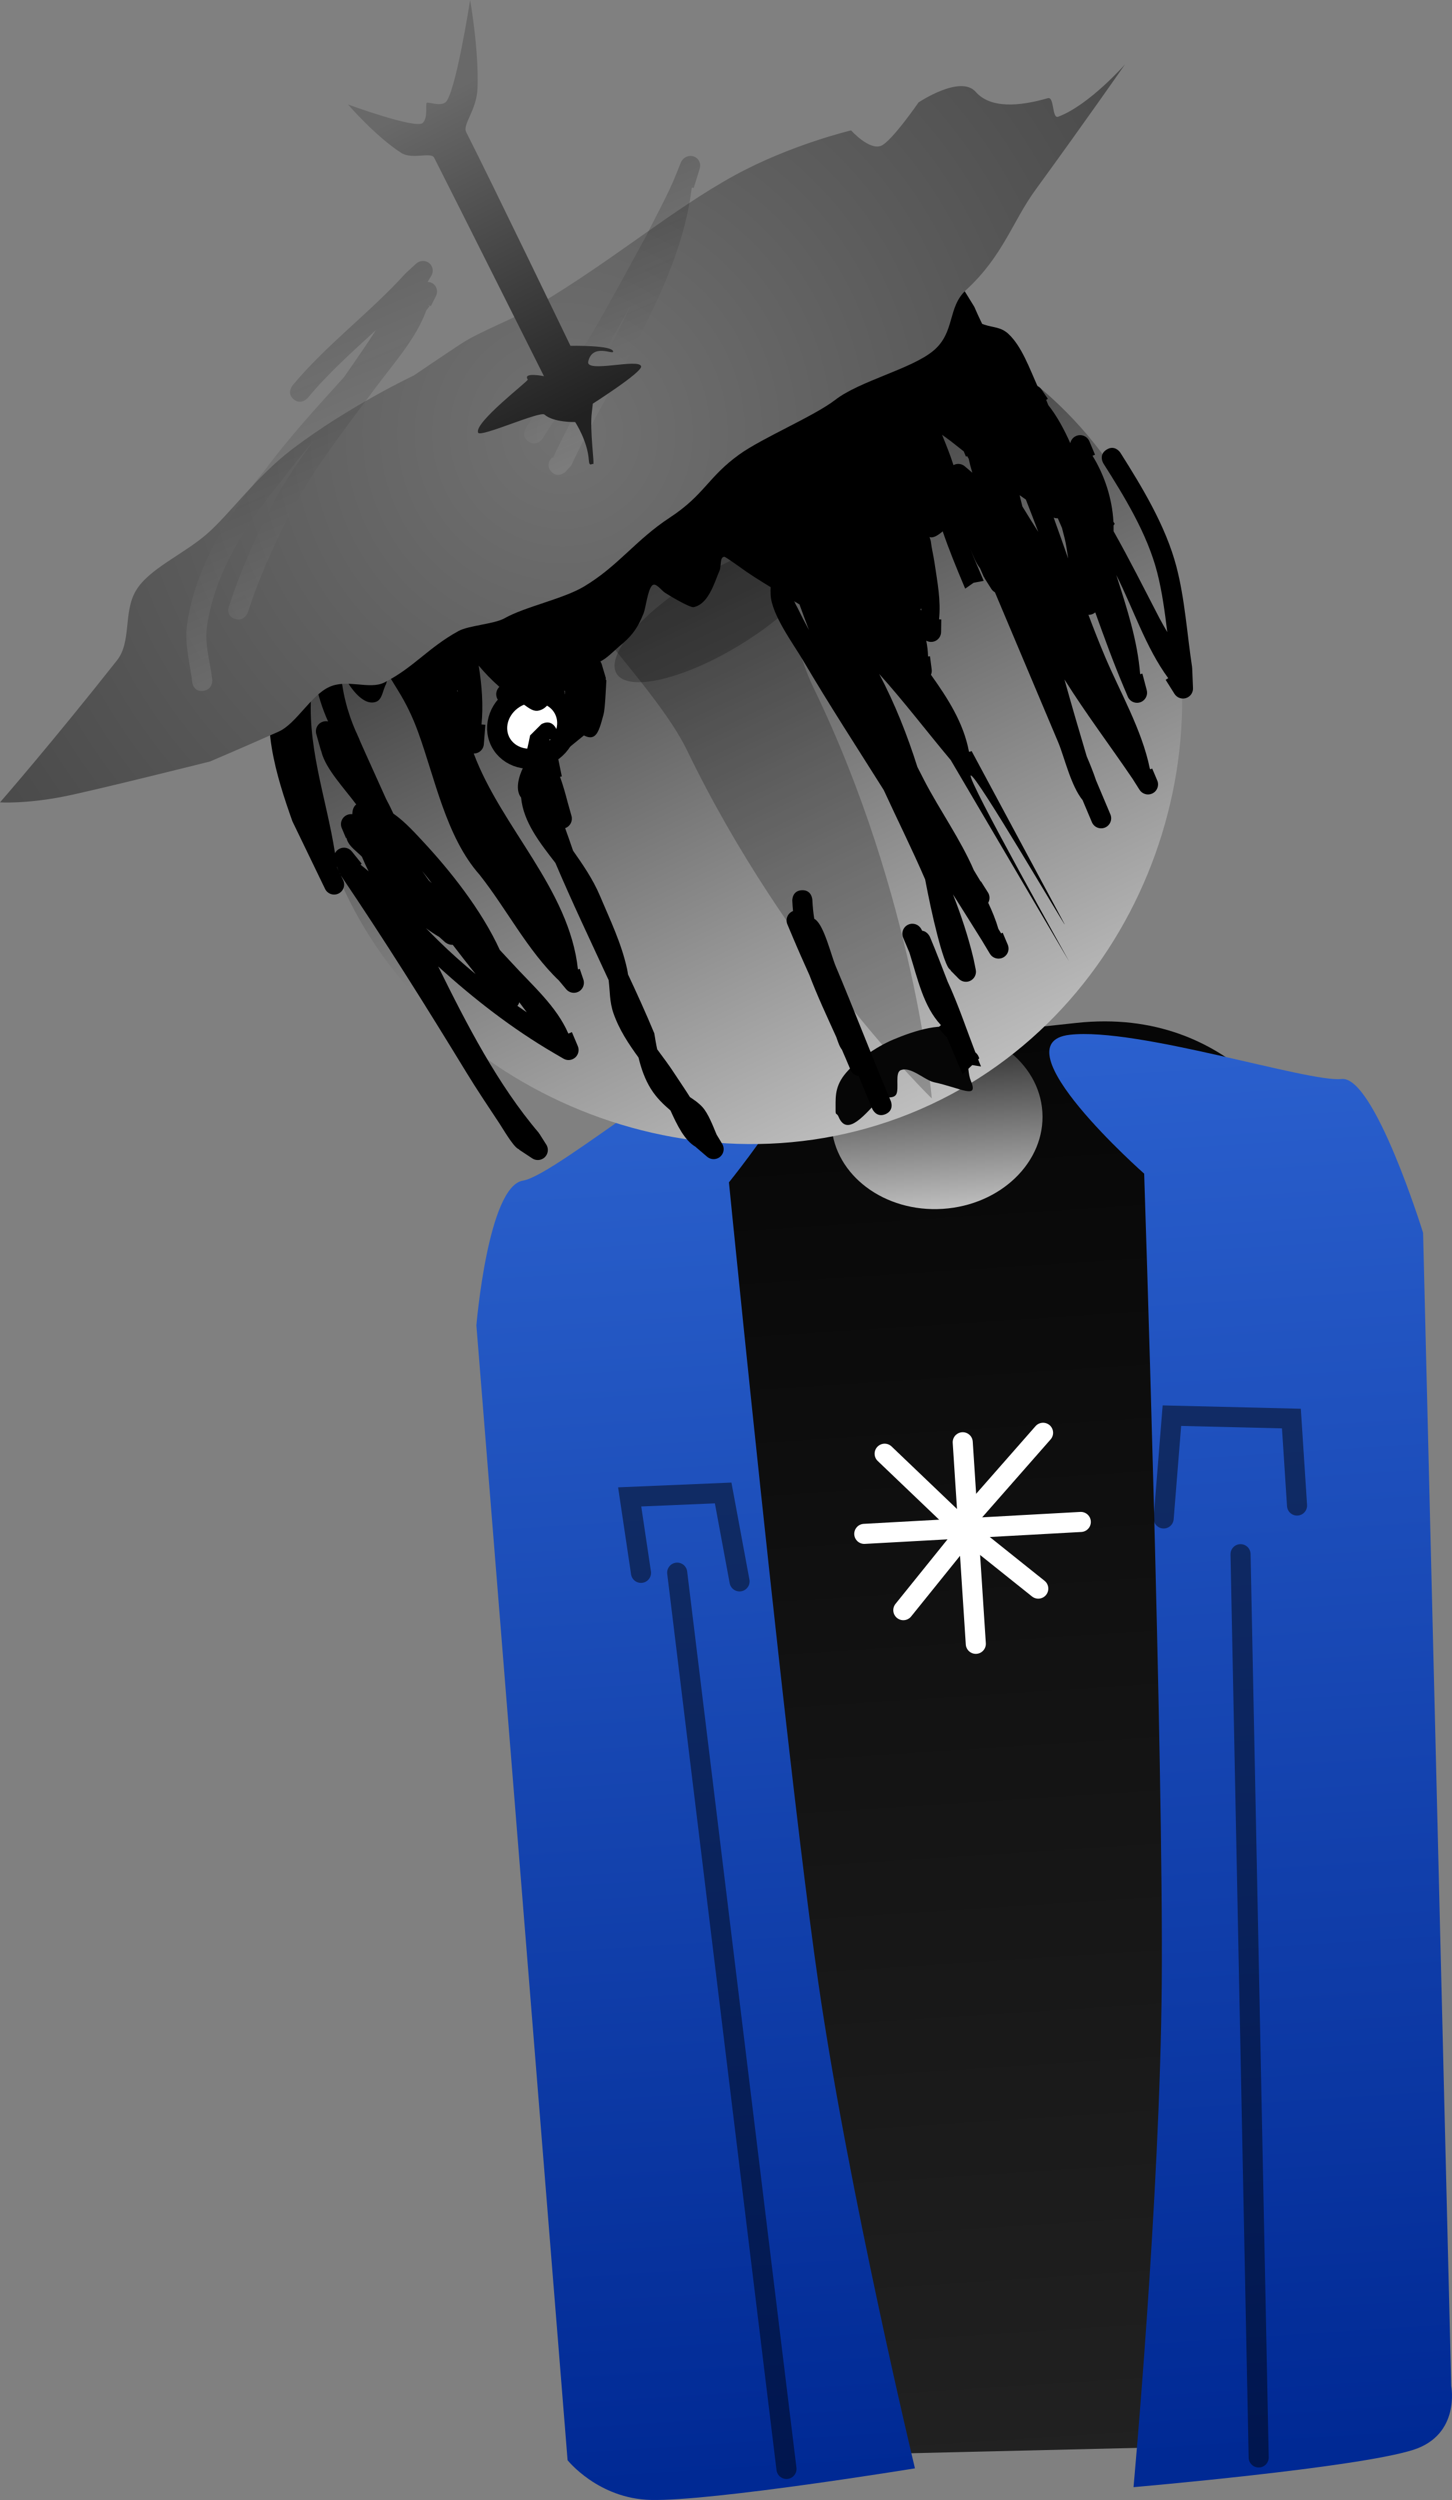 <svg version="1.1" xmlns="http://www.w3.org/2000/svg" xmlns:xlink="http://www.w3.org/1999/xlink" width="180.826" height="311.311" viewBox="0,0,180.826,311.311"><rect x="0" y="0" width="180.826" height="311.311" fill="#808080" stroke="none"/><defs><linearGradient x1="318.684" y1="179.404" x2="330.266" y2="357.873" gradientUnits="userSpaceOnUse" id="color-1"><stop offset="0" stop-color="#060606"/><stop offset="1" stop-color="#212121"/></linearGradient><linearGradient x1="282.984" y1="172.999" x2="295.098" y2="359.652" gradientUnits="userSpaceOnUse" id="color-2"><stop offset="0" stop-color="#2e65d1"/><stop offset="1" stop-color="#002994"/></linearGradient><linearGradient x1="352.312" y1="169.451" x2="364.425" y2="356.104" gradientUnits="userSpaceOnUse" id="color-3"><stop offset="0" stop-color="#2d63d1"/><stop offset="1" stop-color="#002994"/></linearGradient><linearGradient x1="318.975" y1="178.938" x2="320.433" y2="201.396" gradientUnits="userSpaceOnUse" id="color-4"><stop offset="0" stop-color="#222222"/><stop offset="1" stop-color="#bebebe"/></linearGradient><linearGradient x1="273.178" y1="92.312" x2="319.502" y2="188.138" gradientUnits="userSpaceOnUse" id="color-5"><stop offset="0" stop-color="#1e1e1e"/><stop offset="1" stop-color="#bebebe"/></linearGradient><linearGradient x1="274.67" y1="39.297" x2="282.749" y2="57.274" gradientUnits="userSpaceOnUse" id="color-6"><stop offset="0" stop-color="#000000" stop-opacity="0.192"/><stop offset="1" stop-color="#a9a9a9" stop-opacity="0.22"/></linearGradient><linearGradient x1="278.25" y1="45.547" x2="284.32" y2="59.054" gradientUnits="userSpaceOnUse" id="color-7"><stop offset="0" stop-color="#000000" stop-opacity="0.192"/><stop offset="1" stop-color="#a9a9a9" stop-opacity="0.22"/></linearGradient><radialGradient cx="273.076" cy="104.826" r="82.239" gradientUnits="userSpaceOnUse" id="color-8"><stop offset="0" stop-color="#717171"/><stop offset="1" stop-color="#4b4b4b"/></radialGradient><linearGradient x1="234.562" y1="92.98" x2="249.312" y2="127.295" gradientUnits="userSpaceOnUse" id="color-9"><stop offset="0" stop-color="#000000" stop-opacity="0.192"/><stop offset="1" stop-color="#a9a9a9" stop-opacity="0.22"/></linearGradient><linearGradient x1="274.404" y1="76.893" x2="286.012" y2="103.899" gradientUnits="userSpaceOnUse" id="color-10"><stop offset="0" stop-color="#000000" stop-opacity="0.192"/><stop offset="1" stop-color="#a9a9a9" stop-opacity="0.22"/></linearGradient><linearGradient x1="256.288" y1="63.569" x2="275.974" y2="102.35" gradientUnits="userSpaceOnUse" id="color-11"><stop offset="0" stop-color="#696969"/><stop offset="1" stop-color="#212121"/></linearGradient></defs><g transform="translate(-203.021,-50.864)"><g stroke-miterlimit="10"><path d="M286.683,357.055l-11.489,-146.84c0,0 4.406,-26.038 13.368,-27.026c8.899,-0.981 30.019,-2.909 48.445,-4.94c19.984,-2.203 28.033,14.478 28.033,14.478l10.052,162.237z" fill="url(#color-1)" stroke="#000000" stroke-width="0" stroke-linecap="butt" stroke-linejoin="miter"/><path d="M273.706,357.227l-11.357,-141.315c0,0 1.436,-17.322 5.793,-18.03c4.327,-0.703 24.154,-17.963 33.112,-19.418c9.716,-1.578 -7.454,19.633 -7.454,19.633c0,0 3.021,30.434 6.222,59.276c1.735,15.631 3.522,30.794 4.911,40.391c3.762,26.008 12.031,60.468 12.031,60.468c0,0 -25.208,4.114 -32.894,3.935c-6.55,-0.152 -10.363,-4.942 -10.363,-4.942z" fill="url(#color-2)" stroke="#000000" stroke-width="0" stroke-linecap="butt" stroke-linejoin="miter"/><path d="M344.185,360.575c0,0 3.299,-36.078 3.514,-62.643c0.226,-27.891 -2.188,-100.919 -2.188,-100.919c0,0 -18.394,-16.236 -9.283,-17.292c8.401,-0.974 29.801,5.974 33.858,5.503c4.086,-0.474 10.16,19.156 10.16,19.156l3.505,143.602c0,0 1.177,6.067 -4.743,7.952c-7.065,2.248 -34.824,4.64 -34.824,4.64z" fill="url(#color-3)" stroke="#000000" stroke-width="0" stroke-linecap="butt" stroke-linejoin="miter"/><path d="M332.833,189.315c0.402,6.202 -5.149,11.61 -12.401,12.081c-7.251,0.471 -13.456,-4.175 -13.858,-10.377c-0.402,-6.202 5.149,-11.61 12.401,-12.081c7.251,-0.471 13.456,4.175 13.858,10.377z" fill="url(#color-4)" stroke="#000000" stroke-width="0" stroke-linecap="butt" stroke-linejoin="miter"/><path d="M310.655,241.868l26.965,-1.485" fill="none" stroke="#ffffff" stroke-width="2.5" stroke-linecap="round" stroke-linejoin="miter"/><path d="M324.544,255.559l-1.629,-25.099" fill="none" stroke="#ffffff" stroke-width="2.5" stroke-linecap="round" stroke-linejoin="miter"/><path d="M332.92,229.28l-8.647,9.847" fill="none" stroke="#ffffff" stroke-width="2.5" stroke-linecap="round" stroke-linejoin="miter"/><path d="M332.322,248.686l-9.514,-7.607l-9.617,-9.192" fill="none" stroke="#ffffff" stroke-width="2.5" stroke-linecap="round" stroke-linejoin="miter"/><path d="M315.517,251.369l8.348,-10.358" fill="none" stroke="#ffffff" stroke-width="2.5" stroke-linecap="round" stroke-linejoin="miter"/><path d="M347.939,239.949l1.026,-12.801l14.881,0.361l0.703,10.832" fill="none" stroke-opacity="0.467" stroke="#000000" stroke-width="2.5" stroke-linecap="round" stroke-linejoin="miter"/><path d="M359.772,356.876l-2.259,-112.478" fill="none" stroke-opacity="0.467" stroke="#000000" stroke-width="2.5" stroke-linecap="round" stroke-linejoin="miter"/><path d="M287.356,246.697l13.61,111.608" fill="none" stroke-opacity="0.467" stroke="#000000" stroke-width="2.5" stroke-linecap="round" stroke-linejoin="miter"/><path d="M282.848,246.724l-1.41,-9.46l11.642,-0.49l2.041,11.011" fill="none" stroke-opacity="0.467" stroke="#000000" stroke-width="2.5" stroke-linecap="round" stroke-linejoin="miter"/><path d="M346.511,118.443c10.651,26.493 -2.108,59.808 -30.177,71.093c-28.069,11.285 -60.818,-3.733 -71.47,-30.226c-10.651,-26.493 3.468,-57.118 31.537,-68.403c28.069,-11.285 59.458,1.044 70.11,27.537z" fill="url(#color-5)" stroke="#000000" stroke-width="0" stroke-linecap="butt" stroke-linejoin="miter"/><path d="M304.394,136.638c12.529,25.916 14.671,51.014 14.671,51.014c0,0 -17.96,-17.451 -30.489,-43.367c-3.754,-7.765 -15.829,-19.203 -18.385,-25.926c-5.974,-15.715 0.55,-23.344 3.609,-24.823c2.885,-1.395 13.764,0.316 21.763,13.338c4.113,6.695 4.576,20.965 8.83,29.765z" fill-opacity="0.235" fill="#000000" stroke="none" stroke-width="0" stroke-linecap="butt" stroke-linejoin="round"/><path d="M305.225,119.352c1.403,2.317 -3.149,7.642 -10.168,11.893c-7.019,4.251 -13.847,5.819 -15.25,3.502c-1.403,-2.317 3.149,-7.642 10.168,-11.893c7.019,-4.251 13.847,-5.819 15.25,-3.502z" fill-opacity="0.231" fill="#000000" stroke="none" stroke-width="0" stroke-linecap="butt" stroke-linejoin="miter"/><path d="M273.253,139.203c1.015,1.991 0.066,4.508 -2.119,5.622c-2.185,1.114 -4.78,0.403 -5.795,-1.588c-1.015,-1.991 -0.066,-4.508 2.119,-5.622c2.185,-1.114 4.78,-0.403 5.795,1.588z" fill="#ffffff" stroke="#000000" stroke-width="2.5" stroke-linecap="butt" stroke-linejoin="miter"/><path d="M316.5,110.93c1.015,1.991 0.066,4.508 -2.119,5.622c-2.185,1.114 -4.78,0.403 -5.795,-1.588c-1.015,-1.991 -0.066,-4.508 2.119,-5.622c2.185,-1.114 4.78,-0.403 5.795,1.588z" fill="#ffffff" stroke="#000000" stroke-width="2.5" stroke-linecap="butt" stroke-linejoin="miter"/><path d="M266.067,137.31l2.308,-2.753l2.731,-1.502" fill="none" stroke="#000000" stroke-width="2.5" stroke-linecap="round" stroke-linejoin="miter"/><path d="M273.023,143.043l2.74,-2.234" fill="none" stroke="#000000" stroke-width="2.5" stroke-linecap="round" stroke-linejoin="miter"/><path d="M277.154,135.407l-0.491,3.876" fill="none" stroke="#000000" stroke-width="2.5" stroke-linecap="round" stroke-linejoin="miter"/><path d="M313.71,118.826l-3.871,-0.858l-6.405,-3.089" fill="none" stroke="#000000" stroke-width="2.5" stroke-linecap="round" stroke-linejoin="miter"/><path d="M270.131,94.36c22.18,-10.722 42.739,-14.08 45.92,-7.5c3.181,6.58 -12.221,20.606 -34.401,31.329c-22.18,10.722 -42.739,14.08 -45.92,7.5c-3.181,-6.58 12.221,-20.606 34.401,-31.329z" fill="#000000" stroke="none" stroke-width="0" stroke-linecap="butt" stroke-linejoin="miter"/><path d="M279.397,104.518l1.157,-0.275c1.41,-0.395 2.742,-0.926 4.126,-1.377c0.611,-0.43 1.23,-0.85 1.859,-1.258c0.988,-0.782 2.008,-1.599 3.06,-2.397c-1.654,-2.255 -3.252,-4.578 -5.382,-6.485c-0.32,0.098 -0.68,0.175 -1.081,0.228c-0.575,0.077 -1.19,0.092 -1.827,0.052c7.982,-0.994 16.054,-5.331 23.152,-9.786c0.065,0.423 0.127,0.843 0.19,1.256c0.577,0.482 1.176,0.94 1.757,1.418l0,-0c-0.216,-0.603 -0.397,-1.243 -0.55,-1.774c-0.46,-0.302 -0.918,-0.607 -1.375,-0.914c2.682,-1.683 5.224,-3.383 7.57,-4.925c1.895,-1.246 4.118,-2.345 6.324,-3.524c0.074,0.194 0.145,0.389 0.213,0.584c0.269,0.477 0.537,0.954 0.806,1.431l-0.079,0.134l0.117,-0.044l0.757,2.022c0.19,0.508 0.028,1.063 -0.364,1.394c0.236,0.612 0.47,1.226 0.704,1.841c0.391,0.817 0.77,1.639 1.135,2.465c0.138,0.263 0.275,0.526 0.411,0.79c0.771,1.243 1.523,2.478 2.269,3.677c0.312,0.725 0.645,1.436 0.986,2.143c0.088,0.033 0.177,0.065 0.268,0.096c1.125,0.389 2.063,0.261 3.037,1.183c1.617,1.53 2.58,4.216 3.587,6.476c0.211,0.096 0.395,0.251 0.527,0.454l0.76,1.119l-0.207,0.141l0.076,0.181c0.065,0.156 0.13,0.313 0.193,0.47c1.076,1.36 1.962,2.996 2.736,4.736c0.08,-0.39 0.345,-0.735 0.739,-0.902c0.636,-0.268 1.369,0.03 1.637,0.666l0.705,1.673l-0.314,0.132c1.506,2.435 2.448,5.328 2.607,8.221c0.053,0.084 0.105,0.167 0.158,0.251l-0.14,0.2c0.006,0.244 0.007,0.487 0.002,0.73l-0,0c1.971,3.498 3.782,7.102 5.693,10.787c0.278,0.536 0.632,1.135 0.992,1.77c-0.308,-2.516 -0.641,-5.043 -1.259,-7.444c-1.238,-4.808 -4.082,-9.436 -6.691,-13.553c0,0 -0.668,-1.056 0.388,-1.725c1.056,-0.668 1.725,0.388 1.725,0.388c2.726,4.312 5.658,9.148 6.974,14.176c1.058,4.043 1.329,8.433 1.961,12.563l-0.014,0.071l0.019,-0.001l0.1,2.469c0.033,0.516 -0.259,1.019 -0.762,1.231c-0.579,0.244 -1.239,0.019 -1.555,-0.504l-1.088,-1.732l0.323,-0.203c-2.786,-3.786 -4.349,-8.651 -6.473,-12.852c1.318,4.1 2.648,8.18 2.973,12.354l0.279,-0.073l0.54,2.051c0.167,0.597 -0.132,1.24 -0.718,1.488c-0.636,0.268 -1.369,-0.03 -1.637,-0.666l-0.588,-1.394c-1.269,-3.009 -2.365,-6.053 -3.464,-9.101c-0.096,0.083 -0.207,0.153 -0.33,0.205c-0.17,0.072 -0.348,0.103 -0.521,0.098c0.649,1.729 1.323,3.448 2.041,5.15c1.871,4.433 4.628,9.185 5.602,13.986l0.066,0.104l0.233,-0.098l0.629,1.492c0.268,0.636 -0.03,1.369 -0.666,1.637c-0.578,0.244 -1.236,0.02 -1.553,-0.501l-0.859,-1.357c-2.804,-4.134 -5.823,-8.127 -8.481,-12.369c0.887,3.186 1.815,6.37 2.771,9.572c0.427,0.998 0.829,2 1.172,3.017c0.314,0.743 0.627,1.486 0.941,2.23l0.839,1.989c0.268,0.636 -0.03,1.369 -0.666,1.637c-0.636,0.268 -1.369,-0.03 -1.637,-0.666l-0.839,-1.989c-0.106,-0.252 -0.213,-0.504 -0.319,-0.756c-1.475,-1.817 -2.276,-5.396 -3.037,-7.202c-2.626,-6.227 -5.253,-12.454 -7.879,-18.681c-0.187,-0.103 -0.349,-0.254 -0.466,-0.445l-0.867,-1.37l0.037,-0.023l-0.088,-0.066c-0.156,-0.369 -0.317,-0.735 -0.481,-1.098c-0.508,-0.64 -0.848,-1.559 -1.205,-2.41c0.452,1.163 0.953,2.307 1.444,3.459c0.01,0.02 0.015,0.032 0.015,0.032l-0.001,0.001c0.07,0.165 0.141,0.331 0.211,0.497l-1.257,0.237l-1.047,0.734c-0.07,-0.165 -0.14,-0.331 -0.21,-0.497l-0,0c0,0 -0.002,-0.004 -0.004,-0.011c-0.906,-2.155 -1.818,-4.373 -2.588,-6.631c-0.524,0.453 -1.203,0.908 -1.644,0.702c0.087,0.232 0.158,0.463 0.175,0.612c0.094,0.828 0.308,1.639 0.43,2.463c0.4,2.69 0.824,4.809 0.584,7.188l0.278,0.004l-0.021,1.54c0.004,0.468 -0.257,0.919 -0.706,1.136c-0.378,0.183 -0.802,0.158 -1.144,-0.029c0.131,0.669 0.207,1.3 0.224,1.97l0.24,-0.031l0.209,1.62c0.036,0.235 0.003,0.472 -0.088,0.684c2.12,2.971 4.062,6.009 4.723,9.525l0.05,0.082l0.293,-0.103l11.586,21.567c0.22,0.596 -11.107,-18.811 -11.692,-18.528c-0.588,0.284 12.559,23.675 12.231,23.124l-14.725,-25.039c-3.058,-3.649 -5.855,-7.336 -8.912,-10.731c1.972,3.747 3.501,7.619 4.76,11.595c0.299,0.593 0.601,1.184 0.907,1.771c1.862,3.578 4.471,7.257 6.122,11.08c0.282,0.468 0.563,0.935 0.845,1.402l0.033,-0.021l0.865,1.367c0.041,0.063 0.078,0.131 0.108,0.203c0.157,0.372 0.12,0.776 -0.064,1.102c0.509,1.071 0.949,2.157 1.272,3.263c0.032,0.051 0.064,0.102 0.096,0.153l-0.011,0.02l0.017,-0.01l0.232,0.387l0.201,-0.085l0.629,1.492c0.268,0.636 -0.03,1.369 -0.666,1.637c-0.587,0.247 -1.256,0.013 -1.567,-0.524l-0.969,-1.613c-1.206,-1.926 -2.405,-3.856 -3.623,-5.773c1.016,2.597 1.902,5.254 2.561,8.022l-0.003,0.021l0.007,-0.001l0.271,1.326c0.13,0.579 -0.168,1.186 -0.734,1.425c-0.494,0.209 -1.047,0.075 -1.395,-0.294l-1.001,-1.013l0.026,-0.025c-0.06,-0.05 -0.119,-0.103 -0.176,-0.159c-0.543,-0.534 -1.329,-3.576 -1.495,-4.215c-0.594,-2.29 -1.078,-4.614 -1.524,-6.941c-1.616,-3.751 -3.445,-7.404 -5.155,-11.13c-3.352,-5.334 -6.787,-10.605 -9.995,-16.06c-1.265,-2.152 -3.983,-5.776 -4.094,-8.272c-0.015,-0.337 -0.015,-0.649 0.002,-0.937c-1.306,-0.798 -2.606,-1.596 -3.84,-2.507c-0.017,-0.013 -1.793,-1.276 -1.913,-1.275c-0.613,0.007 -0.365,1.172 -0.613,1.733c-0.225,0.508 -0.456,1.169 -0.742,1.829c-0.531,1.223 -1.251,2.448 -2.473,2.712c-0.478,0.103 -3.21,-1.55 -3.572,-1.792c-0.51,-0.341 -1.163,-1.335 -1.603,-0.907c-0.558,0.542 -0.794,2.781 -1.066,3.467c-0.74,1.869 -1.519,2.901 -3.074,4.149c-1.585,1.414 -2.655,2.7 -5.002,2.054c-0.636,-0.175 -1.203,-1.682 -1.605,-1.158c-0.405,0.528 -0.629,1.67 -0.909,2.888c0.047,0.112 0.095,0.225 0.142,0.337l0.524,1.243c0.268,0.636 -0.03,1.369 -0.666,1.637c-0.375,0.158 -0.783,0.119 -1.11,-0.069c-0.354,0.541 -0.809,0.929 -1.416,1.043c-0.784,0.148 -1.481,-0.609 -2.172,-1.009c-1.809,-1.048 -3.766,-2.824 -5.252,-4.611c0.406,2.446 0.587,4.953 0.355,7.337l0.48,0.037l-0.187,2.404c-0.026,0.437 -0.282,0.848 -0.704,1.052c-0.18,0.087 -0.37,0.127 -0.558,0.125c3.466,9.255 11.901,16.863 12.979,26.885l0.225,-0.076l0.447,1.323c0.21,0.593 -0.055,1.261 -0.635,1.541c-0.536,0.259 -1.165,0.101 -1.521,-0.345l-0.875,-1.049c-3.925,-3.75 -6.513,-8.911 -9.89,-13.182c-4.169,-4.699 -5.557,-12.025 -7.667,-17.8c-0.668,-1.829 -1.454,-3.479 -2.481,-5.134c-0.308,-0.496 -0.611,-0.996 -0.916,-1.494c-0.072,-0.118 -0.178,-0.271 -0.289,-0.436c-0.084,0.402 -0.216,0.825 -0.293,1.116c-0.418,0.738 -0.455,1.93 -1.254,2.213c-1.651,0.583 -3.413,-1.895 -4.41,-4.031c0.175,2.703 0.823,5.278 1.914,7.76c0.085,0.159 0.162,0.319 0.218,0.483c0.056,0.121 0.113,0.241 0.172,0.361l-0.001,0.046c0.003,0.006 0.005,0.012 0.008,0.018l0.016,-0.006l0.089,0.243c1.066,2.411 2.174,4.807 3.243,7.207c0.324,0.603 0.629,1.213 0.909,1.832c1.427,0.983 2.807,2.528 3.744,3.533c3.228,3.465 7.209,8.412 9.514,13.449c0.48,0.509 0.956,1.022 1.427,1.539c2.685,2.944 5.624,5.45 7.112,8.881l0.442,-0.186l0.734,1.741c0.268,0.636 -0.03,1.369 -0.666,1.637c-0.382,0.161 -0.798,0.118 -1.128,-0.079l-1.153,-0.673c-5.239,-3.058 -9.988,-6.756 -14.445,-10.807c3.598,7.292 7.44,14.745 12.54,20.731l0.022,0.09l0.027,-0.017l0.865,1.367c0.041,0.063 0.078,0.131 0.108,0.203c0.268,0.636 -0.03,1.369 -0.666,1.637c-0.406,0.171 -0.852,0.112 -1.191,-0.119l-1.608,-1.062l0.017,-0.025c-0.057,-0.03 -0.114,-0.061 -0.169,-0.093c-0.656,-0.383 -1.849,-2.455 -2.313,-3.157c-1.389,-2.102 -2.786,-4.176 -4.099,-6.328c-5.041,-8.266 -10.239,-16.559 -15.648,-24.553l0.283,0.586c0.3,0.622 0.04,1.369 -0.581,1.669c-0.622,0.3 -1.369,0.04 -1.669,-0.581l-0.687,-1.42c-1.129,-2.335 -2.259,-4.67 -3.385,-7.006c-2.009,-5.665 -4.124,-12.415 -2.066,-18.401c0.945,-2.748 2.527,-5.295 4.168,-7.69c0,0 0.331,-0.482 0.87,-0.561c0.207,-0.293 0.421,-0.587 0.642,-0.882c0.049,-0.591 0.583,-0.913 0.703,-0.978l0.4,-0.583c0.12,-0.182 0.289,-0.335 0.499,-0.436c0.256,-0.124 0.534,-0.152 0.793,-0.1c2.573,-1.997 5.133,-3.795 8.267,-4.854c6.089,-2.152 12.377,-3.757 18.1,-6.812c0.908,-0.485 1.788,-1.006 2.647,-1.552c0.749,-1.262 1.584,-2.481 2.492,-3.676l0.985,-1.288c0.129,-0.175 0.306,-0.319 0.521,-0.41c0.127,-0.054 0.258,-0.085 0.388,-0.095c0.265,-0.216 0.559,-0.286 0.559,-0.286zM248.089,157.542c-0.653,-0.673 -1.509,-1.206 -1.841,-2.068c-0.035,-0.09 -0.064,-0.182 -0.089,-0.274l-0.053,0.023l-0.524,-1.243c-0.268,-0.636 0.03,-1.369 0.666,-1.637c0.212,-0.09 0.436,-0.116 0.649,-0.088c0.009,-0.483 0.122,-0.919 0.471,-1.208c0.005,-0.004 0.01,-0.008 0.015,-0.012c-1.528,-2.049 -3.776,-4.415 -4.319,-6.5c-0.016,-0.061 -0.03,-0.123 -0.043,-0.185l-0.022,0.006l-0.586,-2.078c-0.179,-0.603 0.12,-1.257 0.713,-1.507c0.247,-0.104 0.508,-0.123 0.751,-0.07c-0.715,-1.583 -1.25,-3.287 -1.584,-4.992l-0.227,0.651l-0.196,-0.068c-0.812,7.112 1.809,13.939 2.873,20.815c0.129,-0.256 0.346,-0.469 0.63,-0.589c0.535,-0.226 1.139,-0.05 1.477,0.39l1.214,1.509l-0.145,0.117c0.341,0.273 0.676,0.552 1.007,0.837c-0.298,-0.61 -0.583,-1.222 -0.837,-1.829zM300.181,91.297c-0.435,0.119 -0.89,-0.008 -1.2,-0.309l-0.595,-0.553c-0.284,0.557 -0.666,1.057 -1.224,1.448c-0.757,0.531 -1.597,0.769 -2.478,0.796c0.113,0.53 0.215,1.056 0.305,1.574l0.187,-0.07l0.447,1.193c0.457,-0.218 0.918,-0.418 1.384,-0.597c1.478,-0.568 3.021,-0.952 4.567,-1.326c-0.494,-0.718 -0.966,-1.493 -1.392,-2.157zM301.088,88.285c1.808,1.223 3.592,2.486 5.36,3.805c0.213,-0.078 0.425,-0.16 0.635,-0.246c0.033,-0.287 0.08,-0.582 0.114,-0.881c-0.882,-0.767 -1.684,-1.509 -2.177,-1.899c-0.224,-0.177 -0.447,-0.354 -0.669,-0.531c-1.204,0.691 -2.541,-0.186 -3.721,-1.477c0.06,0.262 0.129,0.517 0.213,0.762l-0.018,0.141l0.041,-0.005l0.008,0.068c0.072,0.088 0.143,0.176 0.214,0.264zM321.875,108.73c0.46,-0.194 0.97,-0.092 1.319,0.22l0.915,0.783c-0.177,-0.579 -0.327,-1.157 -0.446,-1.733c-0.067,-0.113 -0.134,-0.226 -0.201,-0.34l-0.147,0.062l-0.276,-0.654c-0.536,-0.43 -1.07,-0.852 -1.602,-1.262c-0.334,-0.257 -0.714,-0.523 -1.096,-0.803c0.489,1.218 1.019,2.501 1.421,3.782c0.036,-0.02 0.074,-0.038 0.113,-0.054zM262.249,172.162c-0.959,-1.21 -1.908,-2.425 -2.845,-3.647c-0.524,0.042 -0.948,-0.321 -0.948,-0.321l-0.734,-0.655c-0.572,-0.335 -1.123,-0.702 -1.656,-1.096c0.513,0.526 1.029,1.048 1.553,1.561c1.465,1.436 3.016,2.826 4.629,4.158zM330.336,113.911c0.05,0.084 0.101,0.168 0.151,0.251c0.614,1.02 1.235,1.991 1.838,2.939c-0.506,-1.346 -1.02,-2.689 -1.546,-4.028c-0.261,-0.179 -0.521,-0.361 -0.78,-0.546c0.117,0.459 0.23,0.92 0.337,1.383zM335.59,117.827c-0.106,-0.403 -0.21,-0.807 -0.311,-1.214c-0.176,-0.404 -0.35,-0.807 -0.522,-1.21c-0.178,0.008 -0.354,-0.022 -0.517,-0.086c0.614,1.696 1.211,3.398 1.809,5.099c-0.147,-0.939 -0.265,-1.854 -0.459,-2.59zM310.888,89.402c-0.379,-0.479 -0.756,-0.959 -1.133,-1.44c0.031,0.498 0.049,0.995 0.053,1.488c0.259,0.195 0.518,0.391 0.775,0.589c0.042,0.032 0.083,0.065 0.124,0.099c0.123,-0.062 0.247,-0.124 0.37,-0.187c-0.068,-0.182 -0.131,-0.368 -0.189,-0.549zM303.768,129.324c-0.401,-1.053 -0.794,-2.116 -1.182,-3.19c-0.224,-0.141 -0.45,-0.28 -0.678,-0.417c0.194,0.401 0.373,0.714 0.403,0.774c0.467,0.966 0.952,1.905 1.458,2.833zM292.966,96.546l0.011,-0.01l-0.035,-0.017c-0.444,-0.551 -0.911,-1.062 -1.397,-1.538c0.447,0.62 0.873,1.273 1.28,1.961c0.106,-0.068 0.213,-0.134 0.32,-0.201zM268.621,176.92c-0.319,-0.423 -0.629,-0.848 -0.929,-1.254c-0.046,0.165 -0.126,0.32 -0.235,0.454c0.386,0.27 0.774,0.537 1.164,0.8zM241.882,131.694c-0.166,0.302 -0.323,0.607 -0.469,0.915c0.166,-0.028 0.334,-0.021 0.494,0.017c-0.016,-0.314 -0.024,-0.625 -0.025,-0.932zM256.413,160.491c0.127,0.116 0.254,0.233 0.381,0.349c-0.396,-0.521 -0.8,-1.032 -1.211,-1.531c0.274,0.395 0.551,0.789 0.831,1.181zM317.771,126.861c-0.011,-0.088 -0.02,-0.175 -0.027,-0.262l-0.094,0.208c0.041,0.018 0.081,0.036 0.122,0.054zM260.034,137.022c-0.009,-0.065 -0.017,-0.13 -0.026,-0.195l-0.081,0.039c0.036,0.052 0.072,0.104 0.107,0.156zM245.065,159.042l0.117,0.243l-0.216,-0.512c0.003,0.028 0.006,0.057 0.01,0.085c0.03,0.061 0.059,0.123 0.089,0.184zM245.382,159.628l-0.028,0.012l0.032,0.066z" fill="#000000" stroke="none" stroke-width="0.5" stroke-linecap="butt" stroke-linejoin="miter"/><path d="M323.916,185.425c1.009,2.393 -1.069,0.97 -4.597,0.198c-0.703,-0.154 -1.644,-0.889 -2.553,-1.303c-0.561,-0.256 -1.109,-0.39 -1.582,-0.19c-0.733,0.309 -0.169,2.297 -0.545,2.997c-0.384,0.713 -1.705,0.138 -2.176,0.671c-2.276,2.571 -4.061,4.38 -5.008,2.137c-0.221,-0.524 -0.381,-0.169 -0.373,-0.741c0.021,-1.442 -0.186,-2.819 1.071,-4.455c1.254,-1.631 3.971,-3.522 6.089,-4.415c2.664,-1.124 6.497,-2.348 8.143,-1.08c1.495,1.151 0.896,4.676 1.531,6.181z" fill="#060606" stroke="none" stroke-width="0" stroke-linecap="butt" stroke-linejoin="miter"/><path d="M313.289,189.605c-1.152,0.486 -1.637,-0.666 -1.637,-0.666l-0.238,-0.564c-0.493,-1.169 -0.977,-2.341 -1.455,-3.514c-0.433,-0.05 -0.828,-0.326 -1.009,-0.756l-0.555,-1.315c-0.169,-0.402 -0.343,-0.804 -0.521,-1.208c-0.309,-0.403 -0.476,-0.922 -0.69,-1.545c-1.146,-2.537 -2.364,-5.121 -3.363,-7.755c-0.69,-1.534 -1.375,-3.071 -2.031,-4.627l-0.713,-1.691c-0.268,-0.636 0.03,-1.369 0.666,-1.637c0.013,-0.006 0.026,-0.011 0.04,-0.016c-0.044,-0.43 -0.075,-0.861 -0.093,-1.294c0,0 -0.05,-1.249 1.199,-1.299c1.249,-0.05 1.299,1.199 1.299,1.199c0.032,0.788 0.113,1.572 0.236,2.354c0.046,0.029 0.092,0.059 0.136,0.091c1.104,0.798 1.972,4.484 2.532,5.81c2.274,5.393 4.349,10.837 6.625,16.233l0.238,0.564c0,0 0.486,1.152 -0.666,1.637z" fill="#000000" stroke="none" stroke-width="0.5" stroke-linecap="butt" stroke-linejoin="miter"/><path d="M324.099,183.491l-1.207,1.149c-0.651,-1.543 -1.301,-3.086 -1.952,-4.629c-0.096,-0.065 -0.184,-0.143 -0.26,-0.234l-0.832,-0.947l0.354,-0.311c-2.205,-2.37 -2.878,-5.739 -3.931,-9.054l-0.776,-1.839c-0.268,-0.636 0.03,-1.369 0.666,-1.637c0.598,-0.252 1.281,-0.004 1.584,0.555l0.124,0.222c0.674,0.08 0.968,0.778 0.968,0.778c0.772,1.83 1.475,3.683 2.189,5.53c1.335,2.879 2.374,6.011 3.461,8.832c0.373,0.286 0.484,0.752 0.484,0.752l-0.138,0.131c0.119,0.298 0.239,0.591 0.361,0.879z" fill="#000000" stroke="none" stroke-width="0.5" stroke-linecap="butt" stroke-linejoin="miter"/><path d="M272.159,141.388c0.702,1.034 -0.332,1.736 -0.332,1.736l-0.334,-0.215c-0.101,0.529 -0.224,1.069 -0.35,1.616c0.557,-0.092 1.125,0.205 1.354,0.748c0.036,0.086 0.062,0.173 0.078,0.261l0.411,2.012l-0.225,0.046c0.369,1.003 0.649,2.012 0.989,3.304l0.439,1.558c0.179,0.603 -0.12,1.257 -0.713,1.507c-0.024,0.01 -0.049,0.02 -0.073,0.028c0.342,0.926 0.658,1.87 0.982,2.803c1.251,1.777 2.479,3.582 3.313,5.537c1.268,3.006 2.73,6.009 3.42,9.219c0.047,0.218 0.083,0.434 0.111,0.649c1.135,2.426 2.247,4.864 3.274,7.341c0.104,0.65 0.216,1.322 0.362,1.992c0.758,1.03 1.537,2.054 2.243,3.155c0.414,0.646 1.128,1.667 1.84,2.799c0.56,0.365 1.101,0.744 1.546,1.233c0.74,0.812 1.324,2.374 1.762,3.417l0.697,1.16c0.035,0.055 0.065,0.114 0.091,0.176c0.268,0.636 -0.03,1.369 -0.666,1.637c-0.46,0.194 -0.97,0.092 -1.319,-0.22l-1.365,-1.168l0.013,-0.015c-0.026,-0.015 -0.052,-0.03 -0.078,-0.045c-1.353,-0.792 -2.288,-2.69 -3.108,-4.514c-0.876,-0.757 -1.748,-1.568 -2.466,-2.729c-0.721,-1.165 -1.188,-2.502 -1.513,-3.86c-1.238,-1.71 -2.406,-3.448 -3.132,-5.544c-0.487,-1.408 -0.417,-2.725 -0.595,-4.107c-2.241,-4.854 -4.54,-9.674 -6.626,-14.584c-1.957,-2.535 -3.983,-5.092 -4.275,-8.139c-0.748,-0.943 -0.323,-2.583 0.27,-3.771c0.254,-1.348 0.609,-2.69 0.854,-3.97l1.386,-1.383c0,0 1.034,-0.702 1.736,0.332z" fill="#000000" stroke="none" stroke-width="0.5" stroke-linecap="butt" stroke-linejoin="miter"/><path d="M278.534,135.588c-0.041,0.749 -0.16,3.555 -0.353,4.251c-0.668,2.408 -0.991,4.07 -3.748,1.656c-0.907,-0.794 -1.19,-2.715 -1.042,-4.583c-0.657,-0.164 -0.862,-0.892 -0.862,-0.892c-0.744,-2.673 -1.075,-3.487 1.487,-4.913l1.315,-0.555c0.636,-0.268 1.369,0.03 1.637,0.666c0.122,0.289 0.127,0.597 0.037,0.873l-0.197,0.617c0.472,0.016 0.916,0.3 1.111,0.764c0.021,0.049 0.038,0.098 0.052,0.148l0.52,1.752l-0.075,0.022z" fill="#000000" stroke="none" stroke-width="0.5" stroke-linecap="butt" stroke-linejoin="miter"/><path d="" fill="url(#color-6)" stroke="none" stroke-width="0.5" stroke-linecap="butt" stroke-linejoin="miter"/><path d="" fill="url(#color-7)" stroke="none" stroke-width="0.5" stroke-linecap="butt" stroke-linejoin="miter"/><path d="M343.13,58.874c0,0 -4.743,6.825 -11.168,15.65c-2.833,3.891 -4.033,8.223 -8.62,12.443c-2.37,2.18 -1.33,5.257 -4.072,7.563c-2.699,2.268 -9.174,3.763 -12.217,6.117c-2.636,2.04 -9.096,4.741 -11.979,6.821c-3.897,2.812 -4.316,5.014 -8.639,7.849c-4.275,2.804 -6.415,6.032 -10.683,8.582c-2.596,1.551 -7.339,2.508 -9.903,3.956c-1.277,0.722 -4.463,0.892 -5.728,1.587c-3.796,2.084 -5.615,4.584 -9.246,6.411c-1.848,0.93 -4.601,-0.485 -6.859,0.559c-2.306,1.066 -4.121,4.592 -6.304,5.56c-4.74,2.102 -8.534,3.714 -8.534,3.714c0,0 -14.612,3.663 -18.31,4.382c-4.753,0.925 -7.847,0.709 -7.847,0.709c0,0 6.395,-7.325 14.568,-17.681c1.828,-2.317 0.773,-5.98 2.34,-8.653c1.606,-2.74 5.846,-4.492 8.811,-7.048c2.83,-2.44 6.201,-7.204 10.664,-10.595c7.067,-5.371 15.158,-9.185 15.158,-9.185c0,0 3.882,-2.635 5.888,-3.95c2.394,-1.57 6.779,-3.18 9.62,-4.864c9.117,-5.403 16.779,-11.92 24.49,-16.13c6.962,-3.8 14.45,-5.571 14.45,-5.571c0,0 2.27,2.527 3.748,1.914c1.301,-0.539 4.655,-5.396 4.655,-5.396c0,0 5.208,-3.496 7.12,-1.313c1.836,2.096 5.433,1.813 8.979,0.785c0.838,-0.243 0.491,2.612 1.299,2.307c3.877,-1.461 8.319,-6.523 8.319,-6.523z" fill="url(#color-8)" stroke="#000000" stroke-width="0" stroke-linecap="butt" stroke-linejoin="miter"/><path d="M249.831,91.973c-2.943,2.704 -5.936,5.364 -8.464,8.42c0,0 -0.814,0.981 -1.764,0.207c-0.95,-0.774 -0.137,-1.755 -0.137,-1.755c4.21,-5.066 9.651,-9.061 14.071,-13.95l0.06,-0.026l-0.015,-0.017l1.228,-1.126c0.103,-0.099 0.225,-0.183 0.362,-0.246c0.637,-0.294 1.371,-0.025 1.639,0.6c0.165,0.385 0.116,0.815 -0.096,1.158l-0.437,0.727c0.457,0.012 0.881,0.276 1.071,0.718c0.151,0.352 0.123,0.743 -0.046,1.069l-0.625,1.232l-0.124,-0.059l-0.012,0.018l-0.164,-0.102l-0.038,-0.018c-0.003,0.009 -0.005,0.018 -0.008,0.027l0.186,0.129c-0.137,0.185 -0.275,0.369 -0.414,0.552c-1.282,3.515 -3.993,6.49 -6.298,9.593c-3.751,5.051 -8.06,10.492 -10.894,16.098c-1.907,3.89 -3.617,7.497 -4.921,11.618l-0.126,0.325c0,0 -0.471,1.176 -1.63,0.752c-1.159,-0.424 -0.688,-1.6 -0.688,-1.6l0.061,-0.142c1.343,-4.247 3.109,-7.988 5.073,-11.994c1.493,-2.936 3.351,-5.669 5.321,-8.337c-1.393,1.634 -2.748,3.302 -4.035,5.033c-4.267,5.133 -8.202,11.306 -9.169,17.985c-0.318,2.197 0.391,4.446 0.655,6.593c0,0 0.151,1.234 -1.091,1.434c-1.242,0.2 -1.393,-1.033 -1.393,-1.033c-0.292,-2.399 -0.99,-4.793 -0.647,-7.25c0.992,-7.121 5.167,-13.741 9.701,-19.222c3.026,-4.076 6.434,-7.796 9.823,-11.542c1.357,-1.939 2.709,-3.879 3.988,-5.867z" fill="url(#color-9)" stroke="none" stroke-width="0.5" stroke-linecap="butt" stroke-linejoin="miter"/><path d="M271.668,109.586c-0.826,-0.905 0.114,-1.767 0.114,-1.767l0.113,0.031c3.044,-6.474 6.695,-12.601 9.728,-19.059c-0.85,1.534 -1.711,3.061 -2.598,4.573c-2.47,4.213 -5.875,7.863 -8.392,12.052c0,0 -0.655,1.09 -1.721,0.478c-1.066,-0.612 -0.41,-1.702 -0.41,-1.702c2.514,-4.177 5.921,-7.818 8.375,-12.023c2.293,-3.929 4.433,-7.951 6.625,-11.944c1.243,-2.533 2.719,-5.123 3.746,-7.717l0.561,-1.399v0c0.121,-0.301 0.354,-0.56 0.673,-0.707c0.637,-0.294 1.371,-0.025 1.639,0.6c0.121,0.281 0.127,0.586 0.039,0.864l-0.745,2.406l-0.21,-0.057c-0.016,0.038 -0.033,0.075 -0.049,0.113c-1.505,12.221 -9.866,23.521 -15.001,34.506l-0.72,0.795c0,0 -0.94,0.862 -1.766,-0.043z" fill="url(#color-10)" stroke="none" stroke-width="0.5" stroke-linecap="butt" stroke-linejoin="miter"/><path d="M270.764,97.71c0,0 -10.437,-20.831 -13.675,-27.208c-0.385,-0.759 -2.756,0.274 -4.112,-0.605c-3.221,-2.086 -6.62,-6.024 -6.62,-6.024c0,0 8.452,3.102 9.309,2.298c0.681,-0.639 0.316,-2.356 0.502,-2.506c0.166,-0.133 1.587,0.448 2.292,-0.028c1.255,-0.848 3.109,-12.774 3.109,-12.774c0,0 1.11,6.269 0.918,11.023c-0.109,2.696 -1.887,4.485 -1.417,5.411c3.237,6.377 12.99,26.627 12.99,26.627c0,0 5.326,-0.094 5.321,0.728c-0.003,0.4 -2.58,-1.065 -3.105,1.232c-0.34,1.489 6.365,-0.456 6.586,0.603c0.153,0.734 -6.174,4.74 -6.224,4.78c-0.112,0.09 0.478,-2.032 0.094,0.883c-0.303,2.299 0.38,6.663 0.149,6.504c-0.149,-0.103 -0.473,0.386 -0.526,-0.457c-0.153,-2.432 -1.705,-4.779 -1.705,-4.779c0,0 -2.67,0.081 -3.822,-0.929c-0.546,-0.479 -7.971,2.881 -8.261,2.257c-0.572,-1.23 6.294,-6.451 6.181,-6.617c-0.663,-0.974 2.018,-0.419 2.018,-0.419z" fill="url(#color-11)" stroke="#000000" stroke-width="0" stroke-linecap="butt" stroke-linejoin="miter"/></g></g></svg>